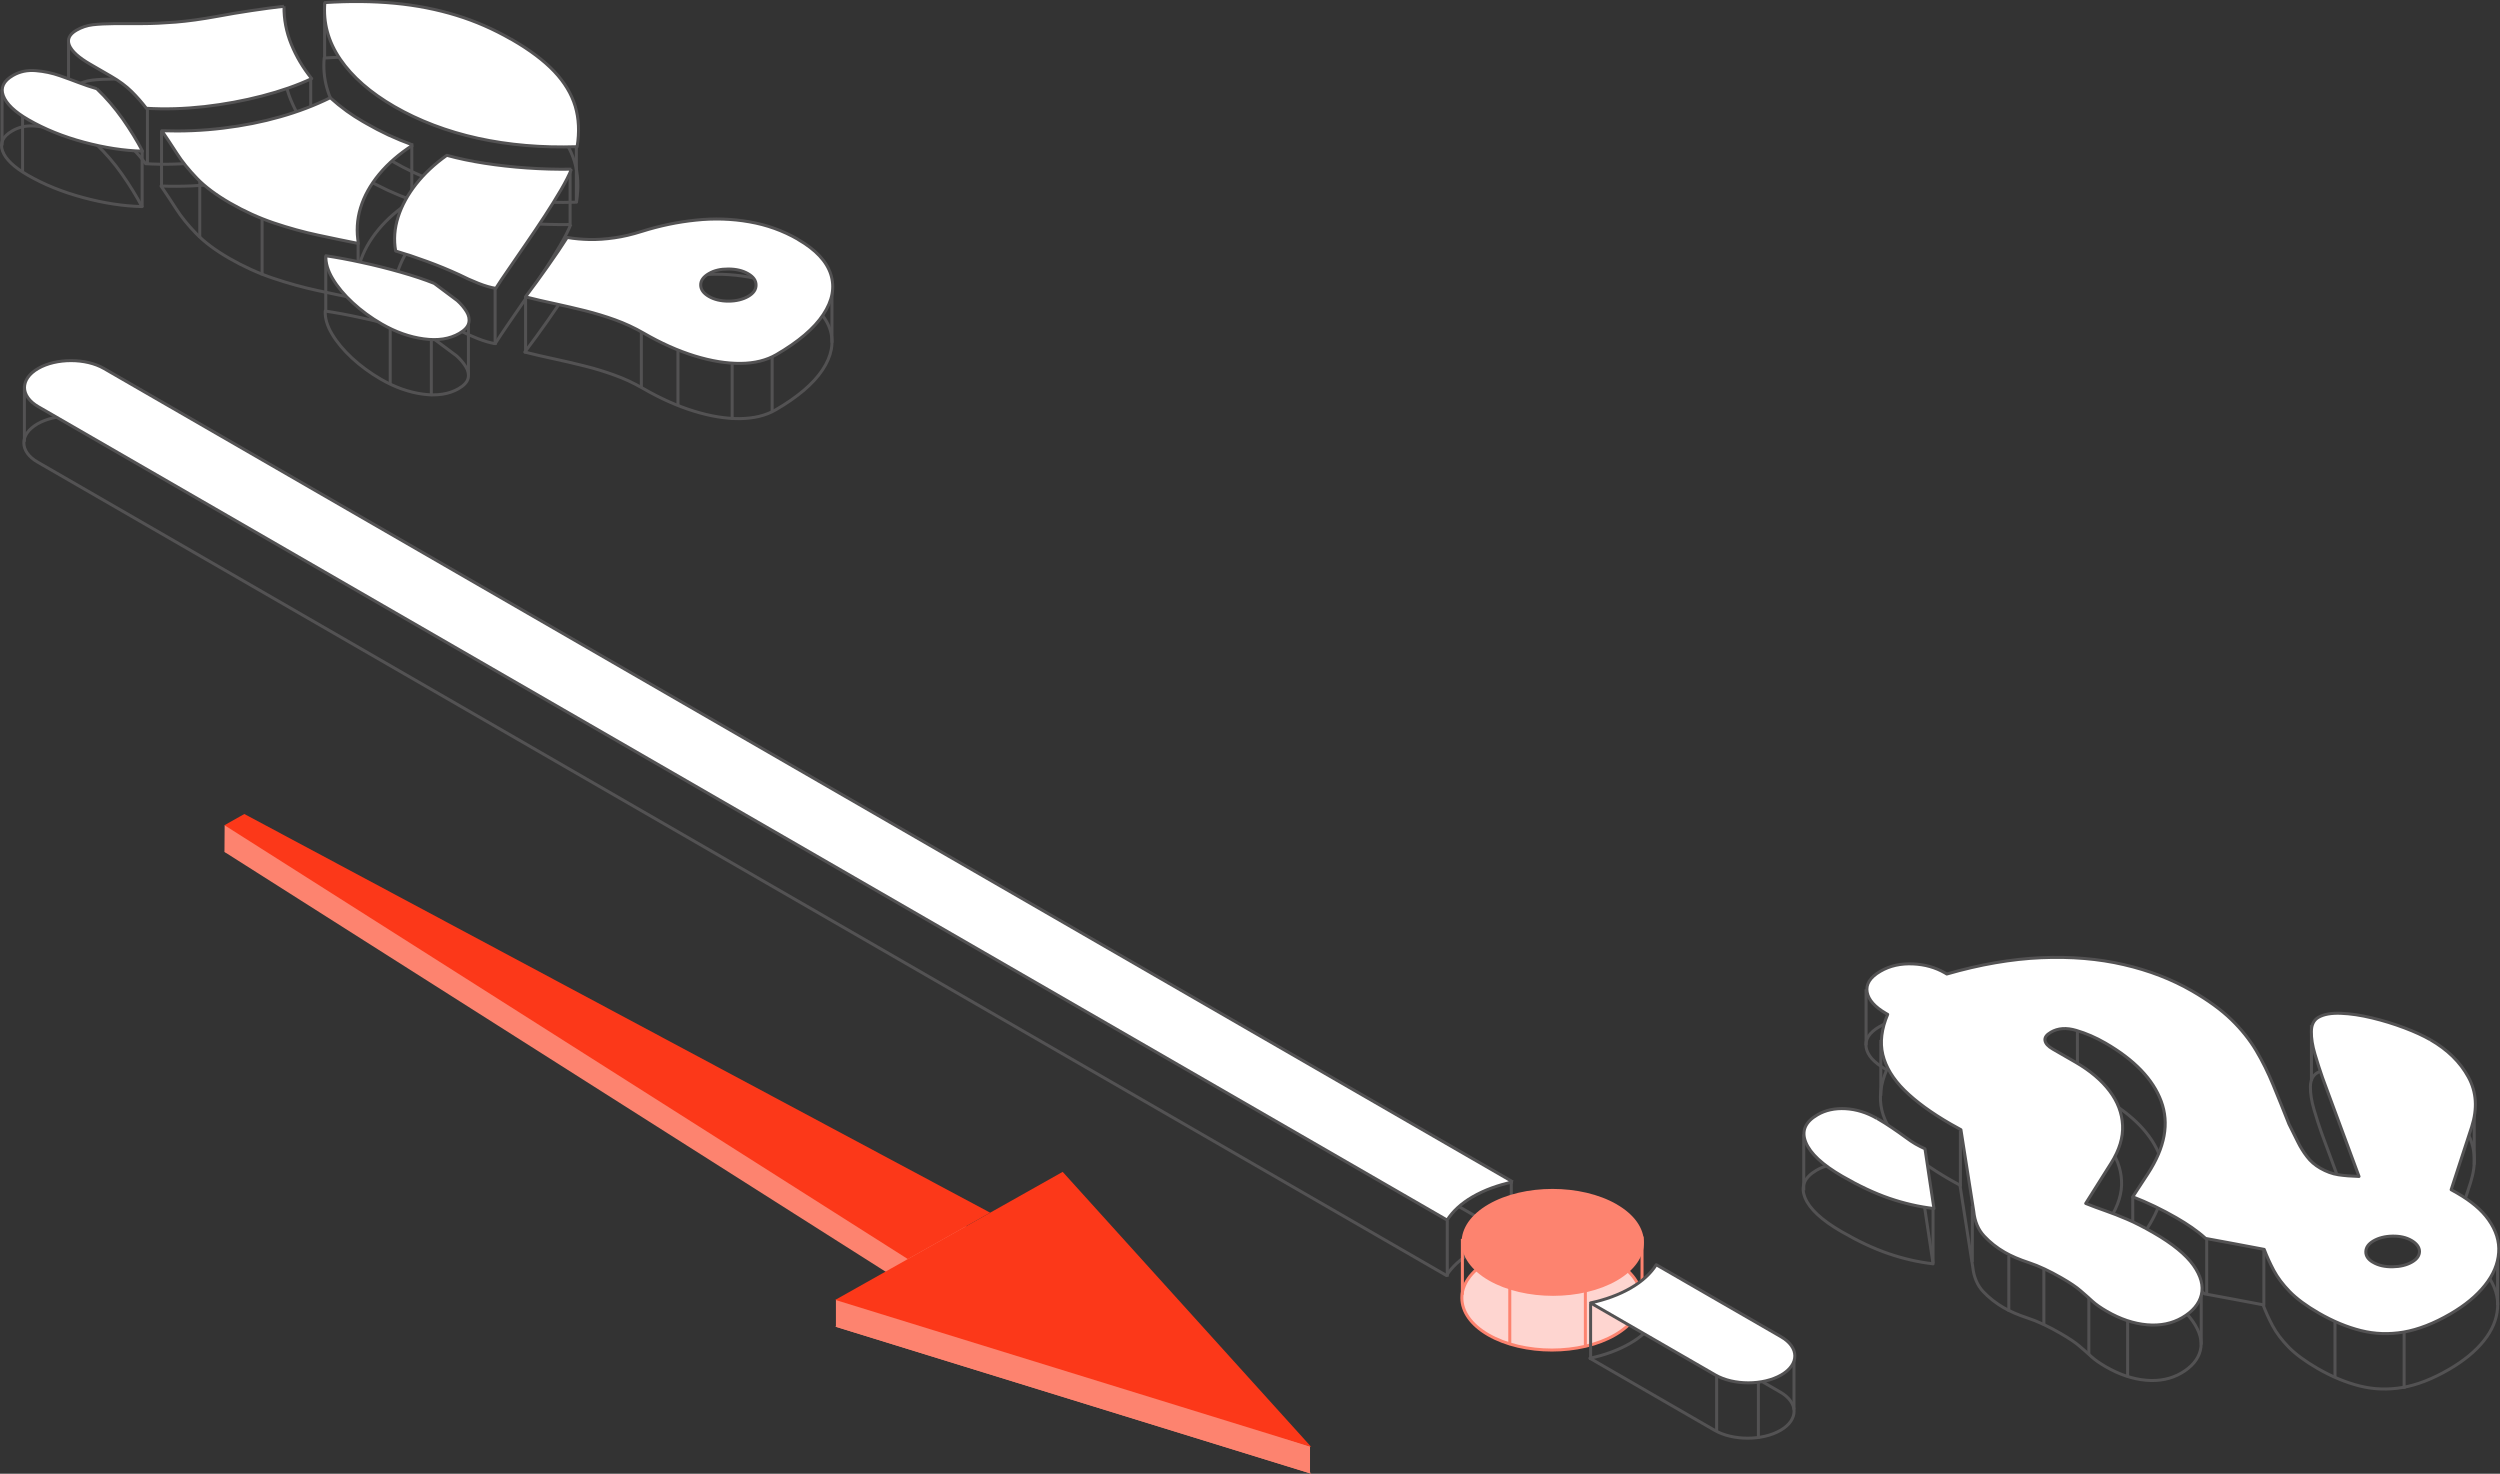 <?xml version="1.0" encoding="UTF-8"?><svg id="Layer_2" xmlns="http://www.w3.org/2000/svg" viewBox="0 0 415.11 244.7"><rect x="0" y="0" width="415.11" height="244.7" fill="#333333" stroke="none"/><g id="Flattened_Bottom"><path vector-effect="non-scaling-stroke" d="m15.97,23.94c-1.08-.32-2.09-.66-3.02-1.02-.92-.36-1.96-.74-3.11-1.14-1.27-.45-2.6-.73-4.01-.85-1.41-.12-2.67.15-3.79.8-1.57.91-2.1,2.03-1.61,3.37.5,1.33,1.89,2.66,4.16,3.97,2.72,1.57,5.8,2.82,9.24,3.74,3.44.93,6.68,1.42,9.74,1.49-.93-1.76-2.04-3.56-3.32-5.39-1.28-1.82-2.71-3.48-4.27-4.97m56.01,32.3c-1.59-.64-3.46-1.26-5.59-1.87-2.14-.61-4.3-1.15-6.49-1.62-2.19-.48-4.15-.84-5.91-1.1-.05,1.19.32,2.46,1.13,3.81.8,1.35,1.91,2.68,3.32,3.99,1.42,1.31,3.02,2.49,4.82,3.53,2.32,1.34,4.65,2.16,6.98,2.47,2.34.31,4.3,0,5.89-.91.91-.53,1.44-1.11,1.59-1.74.14-.63.01-1.26-.39-1.9-.39-.64-.9-1.25-1.54-1.82-.66-.51-1.3-.98-1.9-1.42s-1.23-.91-1.91-1.42m-3.55-22.98c-1.43-.52-2.79-1.08-4.07-1.67-1.28-.6-2.5-1.23-3.66-1.91-.2-.11-.39-.22-.58-.33-.95-.55-1.83-1.12-2.66-1.71-.99-.72-1.91-1.46-2.75-2.23-2.53,1.25-5.29,2.31-8.29,3.16-3.01.86-6.18,1.49-9.52,1.89-3.35.4-6.73.55-10.17.43.8,1.17,1.64,2.43,2.5,3.77.86,1.35,1.98,2.73,3.35,4.14,1.36,1.41,3.2,2.78,5.49,4.1s4.78,2.46,7.27,3.3c2.5.84,4.95,1.52,7.36,2.04,2.41.52,4.64.98,6.68,1.38-.36-1.99-.25-3.97.35-5.91.59-1.95,1.62-3.8,3.09-5.58,1.47-1.78,3.33-3.4,5.62-4.87m-21.41-23.03c-1.72.2-3.52.44-5.39.72-1.86.28-3.79.6-5.77.97-2.51.46-4.78.77-6.82.94-2.04.17-3.89.25-5.55.26-1.67,0-3.15.01-4.45,0-1.53.01-2.79.07-3.75.19-.97.11-1.89.42-2.74.91-1.18.69-1.56,1.52-1.16,2.51s1.56,2.03,3.46,3.13l3.44,1.99c1.39.8,2.53,1.65,3.43,2.54.9.89,1.71,1.82,2.45,2.79,3.1.19,6.32.09,9.65-.29,3.32-.38,6.52-.97,9.6-1.77s5.82-1.76,8.22-2.88c-1.44-1.77-2.57-3.68-3.4-5.72-.83-2.05-1.23-4.14-1.21-6.3m47.73,27.06c-2.47.04-4.93-.03-7.36-.2-2.44-.17-4.79-.43-7.04-.78-2.25-.35-4.36-.79-6.29-1.32-2.02,1.43-3.71,3.02-5.1,4.75-1.37,1.74-2.37,3.56-2.98,5.45-.61,1.9-.75,3.79-.41,5.68,1.66.49,3.39,1.06,5.2,1.73,1.82.67,3.59,1.4,5.33,2.19,1.03.53,2.11,1.01,3.2,1.44,1.09.43,2.06.71,2.89.84.55-.86,1.27-1.94,2.15-3.23.9-1.29,1.86-2.69,2.9-4.21,1.04-1.52,2.06-3.05,3.07-4.58,1-1.53,1.9-2.97,2.68-4.32.79-1.35,1.37-2.5,1.76-3.46m22.83,21.14c-.9-.52-1.36-1.15-1.37-1.89-.01-.74.44-1.37,1.36-1.91s1.96-.77,3.23-.76c1.29,0,2.38.26,3.28.78s1.32,1.14,1.33,1.88c.01.74-.43,1.37-1.31,1.88s-2.01.8-3.29.79c-1.27,0-2.36-.27-3.24-.77m14.8-9.49c-2.5-1.44-5.19-2.41-8.09-2.91-2.89-.51-5.85-.6-8.88-.28-3.03.31-6.02.93-8.97,1.87-1.61.51-3.13.87-4.57,1.07-1.44.2-2.8.3-4.09.28-1.28-.03-2.53-.14-3.73-.34-.91,1.43-1.98,3.02-3.21,4.76-1.22,1.74-2.47,3.44-3.72,5.1,1.59.4,3.22.78,4.87,1.13,1.65.36,3.33.74,5.02,1.17,1.7.42,3.37.93,4.99,1.52,1.62.58,3.19,1.31,4.71,2.19,2.9,1.68,5.74,2.95,8.5,3.8,2.75.85,5.3,1.26,7.63,1.24,2.32-.03,4.3-.51,5.92-1.45,3.67-2.13,6.26-4.34,7.79-6.64,1.53-2.3,1.94-4.53,1.26-6.69-.69-2.16-2.5-4.1-5.45-5.8M84.71,15.69c-2.86-1.65-5.88-2.97-9.03-3.94-3.24-1-6.67-1.67-10.28-2.01-3.62-.34-7.47-.38-11.57-.1-.29,3.35.56,6.48,2.56,9.41,2,2.93,4.99,5.55,8.99,7.86s8.75,4.14,13.86,5.26c5.1,1.12,10.6,1.59,16.48,1.4.39-2.43.29-4.68-.33-6.73-.61-2.05-1.77-3.97-3.48-5.77-1.71-1.8-4.03-3.55-6.98-5.25-.07-.04-.14-.08-.22-.13" style="fill:none; stroke:#535253; stroke-linejoin:round; stroke-width:.5px;"/><path vector-effect="non-scaling-stroke" d="m311.53,194.89c-1.68-.97-3.41-1.5-5.2-1.61-1.79-.1-3.35.24-4.69,1.02-2.04,1.18-2.68,2.7-1.93,4.56.74,1.85,2.76,3.73,6.06,5.64,2.76,1.6,5.36,2.82,7.79,3.65,2.44.84,4.91,1.41,7.42,1.7l-1.49-9.91c-.25-.11-.5-.24-.77-.37-.26-.13-.54-.28-.83-.44-.47-.27-1.03-.65-1.69-1.14-.66-.48-1.39-1-2.19-1.54-.8-.54-1.63-1.07-2.48-1.56m82.38,23.92c-.84-.48-1.25-1.08-1.23-1.79.02-.71.44-1.3,1.28-1.79s1.92-.77,3.16-.79c1.23-.02,2.27.22,3.14.72s1.32,1.11,1.33,1.81c0,.7-.42,1.29-1.25,1.77-.88.51-1.95.78-3.22.79-1.28.02-2.34-.22-3.21-.72m9.46-36.99c-1.14-.66-2.58-1.31-4.29-1.96-1.72-.65-3.51-1.2-5.37-1.65s-3.59-.7-5.19-.77c-1.6-.06-2.85.16-3.74.68-.75.44-1.14,1.22-1.15,2.34-.01,1.12.19,2.39.6,3.78.41,1.39.84,2.71,1.28,3.96l6.04,16.34c-1.29-.04-2.44-.13-3.43-.28-1.01-.15-1.99-.51-2.98-1.08-.9-.52-1.64-1.16-2.23-1.92-.6-.76-1.11-1.6-1.57-2.53-.44-.92-.92-1.88-1.42-2.87-.92-2.33-1.81-4.5-2.63-6.52s-1.78-3.93-2.84-5.72c-1.06-1.79-2.43-3.5-4.1-5.12-1.67-1.63-3.84-3.21-6.53-4.76-3.35-1.94-7.13-3.4-11.33-4.37-4.2-.98-8.76-1.36-13.7-1.14-4.94.21-10.17,1.12-15.69,2.71-.1-.06-.21-.13-.31-.19-1.56-.9-3.32-1.4-5.26-1.49-2.07-.1-3.89.3-5.46,1.21-1.71.99-2.44,2.16-2.2,3.49.23,1.28,1.28,2.45,3.16,3.54.08.05.16.09.25.14-1.03,2.4-1.3,4.63-.81,6.69.5,2.06,1.69,4.03,3.6,5.92,1.9,1.88,4.46,3.75,7.68,5.6.26.15.55.31.84.47.3.16.58.31.85.47l2.12,13.56c.18,1.68.75,3.04,1.72,4.09.98,1.04,2.12,1.94,3.41,2.69,1.09.63,2.43,1.21,4.05,1.74,1.61.53,3.42,1.38,5.42,2.54,1.4.81,2.45,1.51,3.15,2.12.71.61,1.36,1.18,1.94,1.72.59.54,1.39,1.1,2.41,1.69,2.25,1.3,4.49,2.05,6.69,2.24,2.2.19,4.15-.21,5.84-1.19s2.81-2.27,3.17-3.78c.37-1.51-.08-3.15-1.33-4.92-1.26-1.77-3.46-3.57-6.61-5.39-1.64-.95-3.1-1.69-4.37-2.23-1.27-.54-2.44-1.01-3.54-1.39s-2.21-.8-3.36-1.25l4.21-6.69c1.38-2.17,2.02-4.27,1.91-6.3-.1-2.03-.82-3.93-2.16-5.7s-3.23-3.36-5.67-4.77l-3.77-2.18c-.78-.45-1.21-.93-1.29-1.42-.09-.5.24-.96.97-1.38,1.18-.69,2.59-.79,4.22-.3,1.64.48,3.24,1.18,4.82,2.09,4.83,2.79,7.93,6.02,9.28,9.67,1.36,3.66.62,7.66-2.2,12.01l-2.52,3.85c1.22.47,2.45,1,3.66,1.59,1.22.59,2.4,1.21,3.55,1.87.92.53,1.79,1.08,2.61,1.65.82.57,1.58,1.17,2.28,1.81,1.49.27,3.05.56,4.69.87,1.64.31,3.31.63,5.03.95.43,1.15.96,2.31,1.58,3.48.62,1.17,1.5,2.34,2.65,3.53,1.15,1.18,2.76,2.37,4.82,3.56,2.36,1.36,4.68,2.33,7,2.91,2.31.58,4.67.66,7.1.25,2.43-.41,5.01-1.42,7.76-3.02,2.44-1.42,4.36-3,5.75-4.74,1.39-1.74,2.14-3.55,2.28-5.42s-.43-3.7-1.7-5.49c-1.11-1.58-2.85-3.05-5.21-4.42-.31-.18-.64-.36-.97-.54l3.4-10.41c.98-3.06.8-5.84-.56-8.31-1.34-2.47-3.44-4.54-6.29-6.18" style="fill:none; stroke:#535253; stroke-linejoin:round; stroke-width:.5px;"/><path vector-effect="non-scaling-stroke" d="m251.08,205.45L17.16,70.39c-3.03-1.75-7.93-1.75-10.95,0s-3,4.59.04,6.34l233.93,135.06c.89-1.41,2.29-2.74,4.24-3.87s4.24-1.95,6.67-2.47" style="fill:none; stroke:#535253; stroke-linejoin:round; stroke-width:.5px;"/><path vector-effect="non-scaling-stroke" d="m295.61,231.15l-20.71-11.96c-.89,1.41-2.29,2.74-4.24,3.87s-4.23,1.95-6.67,2.47l20.71,11.96c3.03,1.75,7.94,1.75,10.95,0s2.99-4.59-.04-6.34" style="fill:none; stroke:#535253; stroke-linejoin:round; stroke-width:.5px;"/><path vector-effect="non-scaling-stroke" d="m268.12,209.44c-5.84-3.37-15.27-3.37-21.06,0s-5.77,8.83.07,12.2c5.84,3.37,15.27,3.37,21.06,0s5.77-8.83-.07-12.2" style="fill:#fed5d0; stroke:#fd836f; stroke-miterlimit:10; stroke-width:.5px;"/></g><g id="Flattened_Mid"><line vector-effect="non-scaling-stroke" x1="263.24" y1="214.08" x2="263.24" y2="223.35" style="fill:none; stroke:#fd836f; stroke-miterlimit:10; stroke-width:.5px;"/><line vector-effect="non-scaling-stroke" x1="87.27" y1="49.39" x2="87.27" y2="58.67" style="fill:#fff; stroke:#535253; stroke-linejoin:round; stroke-width:.5px;"/><line vector-effect="non-scaling-stroke" x1="106.49" y1="55.04" x2="106.49" y2="64.31" style="fill:#fff; stroke:#535253; stroke-linejoin:round; stroke-width:.5px;"/><line vector-effect="non-scaling-stroke" x1="77.78" y1="53.01" x2="77.78" y2="62.29" style="fill:#fff; stroke:#535253; stroke-linejoin:round; stroke-width:.5px;"/><line vector-effect="non-scaling-stroke" x1="82.21" y1="47.99" x2="82.21" y2="57.27" style="fill:#fff; stroke:#535253; stroke-linejoin:round; stroke-width:.5px;"/><line vector-effect="non-scaling-stroke" x1="94.66" y1="28.17" x2="94.66" y2="37.45" style="fill:#fff; stroke:#535253; stroke-linejoin:round; stroke-width:.5px;"/><line vector-effect="non-scaling-stroke" x1="95.7" y1="24.35" x2="95.7" y2="33.62" style="fill:#fff; stroke:#535253; stroke-linejoin:round; stroke-width:.5px;"/><line vector-effect="non-scaling-stroke" x1="53.9" y1=".46" x2="53.9" y2="9.73" style="fill:#fff; stroke:#535253; stroke-linejoin:round; stroke-width:.5px;"/><line vector-effect="non-scaling-stroke" x1="68.38" y1="23.85" x2="68.38" y2="33.13" style="fill:#fff; stroke:#535253; stroke-linejoin:round; stroke-width:.5px;"/><line vector-effect="non-scaling-stroke" x1="59.46" y1="40.5" x2="59.46" y2="49.78" style="fill:#fff; stroke:#535253; stroke-linejoin:round; stroke-width:.5px;"/><line vector-effect="non-scaling-stroke" x1="26.82" y1="21.71" x2="26.82" y2="30.98" style="fill:#fff; stroke:#535253; stroke-linejoin:round; stroke-width:.5px;"/><line vector-effect="non-scaling-stroke" x1="33.17" y1="30.16" x2="33.17" y2="39.43" style="fill:#fff; stroke:#535253; stroke-linejoin:round; stroke-width:.5px;"/><line vector-effect="non-scaling-stroke" x1="285.04" y1="228.48" x2="285.04" y2="237.76" style="fill:#fff; stroke:#535253; stroke-linejoin:round; stroke-width:.5px;"/><line vector-effect="non-scaling-stroke" x1="264.11" y1="216.51" x2="264.11" y2="225.79" style="fill:#fff; stroke:#535253; stroke-linejoin:round; stroke-width:.5px;"/><line vector-effect="non-scaling-stroke" x1="240.31" y1="202.71" x2="240.31" y2="211.98" style="fill:#fff; stroke:#535253; stroke-linejoin:round; stroke-width:.5px;"/><line vector-effect="non-scaling-stroke" x1="242.82" y1="205.71" x2="242.82" y2="214.98" style="fill:none; stroke:#fd836f; stroke-miterlimit:10; stroke-width:.5px;"/><line vector-effect="non-scaling-stroke" x1="250.69" y1="213.75" x2="250.69" y2="223.02" style="fill:none; stroke:#fd836f; stroke-miterlimit:10; stroke-width:.5px;"/><line vector-effect="non-scaling-stroke" x1="272.65" y1="205.32" x2="272.65" y2="214.6" style="fill:none; stroke:#fd836f; stroke-miterlimit:10; stroke-width:.5px;"/><line vector-effect="non-scaling-stroke" x1="250.94" y1="196.1" x2="250.94" y2="205.38" style="fill:#fff; stroke:#535253; stroke-linejoin:round; stroke-width:.5px;"/><line vector-effect="non-scaling-stroke" x1="291.97" y1="229.59" x2="291.97" y2="238.86" style="fill:#fff; stroke:#535253; stroke-linejoin:round; stroke-width:.5px;"/><line vector-effect="non-scaling-stroke" x1="297.88" y1="224.77" x2="297.88" y2="234.04" style="fill:#fff; stroke:#535253; stroke-linejoin:round; stroke-width:.5px;"/><line vector-effect="non-scaling-stroke" x1="320.97" y1="200.47" x2="320.97" y2="209.74" style="fill:#fff; stroke:#535253; stroke-linejoin:round; stroke-width:.5px;"/><line vector-effect="non-scaling-stroke" x1="325.51" y1="187.76" x2="325.51" y2="197.04" style="fill:#fff; stroke:#535253; stroke-linejoin:round; stroke-width:.5px;"/><line vector-effect="non-scaling-stroke" x1="327.49" y1="200.25" x2="327.49" y2="209.52" style="fill:#fff; stroke:#535253; stroke-linejoin:round; stroke-width:.5px;"/><line vector-effect="non-scaling-stroke" x1="333.55" y1="208.48" x2="333.55" y2="217.75" style="fill:#fff; stroke:#535253; stroke-linejoin:round; stroke-width:.5px;"/><line vector-effect="non-scaling-stroke" x1="339.37" y1="210.79" x2="339.37" y2="220.06" style="fill:#fff; stroke:#535253; stroke-linejoin:round; stroke-width:.5px;"/><line vector-effect="non-scaling-stroke" x1="346.84" y1="215.54" x2="346.84" y2="224.81" style="fill:#fff; stroke:#535253; stroke-linejoin:round; stroke-width:.5px;"/><line vector-effect="non-scaling-stroke" x1="353.28" y1="219.37" x2="353.28" y2="228.65" style="fill:#fff; stroke:#535253; stroke-linejoin:round; stroke-width:.5px;"/><line vector-effect="non-scaling-stroke" x1="365.5" y1="213.99" x2="365.5" y2="223.27" style="fill:#fff; stroke:#535253; stroke-linejoin:round; stroke-width:.5px;"/><line vector-effect="non-scaling-stroke" x1="375.9" y1="207.53" x2="375.9" y2="216.8" style="fill:#fff; stroke:#535253; stroke-linejoin:round; stroke-width:.5px;"/><line vector-effect="non-scaling-stroke" x1="387.71" y1="219.33" x2="387.71" y2="228.61" style="fill:#fff; stroke:#535253; stroke-linejoin:round; stroke-width:.5px;"/><line vector-effect="non-scaling-stroke" x1="399.19" y1="221.32" x2="399.19" y2="230.59" style="fill:#fff; stroke:#535253; stroke-linejoin:round; stroke-width:.5px;"/><line vector-effect="non-scaling-stroke" x1="414.71" y1="207.42" x2="414.71" y2="216.69" style="fill:#fff; stroke:#535253; stroke-linejoin:round; stroke-width:.5px;"/><line vector-effect="non-scaling-stroke" x1="410.83" y1="184.1" x2="410.83" y2="193.38" style="fill:#fff; stroke:#535253; stroke-linejoin:round; stroke-width:.5px;"/><line vector-effect="non-scaling-stroke" x1="383.8" y1="170.21" x2="383.8" y2="179.48" style="fill:#fff; stroke:#535253; stroke-linejoin:round; stroke-width:.5px;"/><line vector-effect="non-scaling-stroke" x1="344.94" y1="171.11" x2="344.94" y2="180.39" style="fill:#fff; stroke:#535253; stroke-linejoin:round; stroke-width:.5px;"/><line vector-effect="non-scaling-stroke" x1="309.85" y1="164.26" x2="309.85" y2="173.54" style="fill:#fff; stroke:#535253; stroke-linejoin:round; stroke-width:.5px;"/><line vector-effect="non-scaling-stroke" x1="312.3" y1="172.68" x2="312.3" y2="181.96" style="fill:#fff; stroke:#535253; stroke-linejoin:round; stroke-width:.5px;"/><line vector-effect="non-scaling-stroke" x1="299.5" y1="188.37" x2="299.5" y2="197.65" style="fill:#fff; stroke:#535253; stroke-linejoin:round; stroke-width:.5px;"/><line vector-effect="non-scaling-stroke" x1="366.41" y1="205.71" x2="366.41" y2="214.98" style="fill:#fff; stroke:#535253; stroke-linejoin:round; stroke-width:.5px;"/><line vector-effect="non-scaling-stroke" x1="354.13" y1="198.65" x2="354.13" y2="207.93" style="fill:#fff; stroke:#535253; stroke-linejoin:round; stroke-width:.5px;"/><line vector-effect="non-scaling-stroke" x1="43.52" y1="36.43" x2="43.52" y2="45.71" style="fill:#fff; stroke:#535253; stroke-linejoin:round; stroke-width:.5px;"/><line vector-effect="non-scaling-stroke" x1="23.6" y1="25.15" x2="23.6" y2="34.42" style="fill:#fff; stroke:#535253; stroke-linejoin:round; stroke-width:.5px;"/><line vector-effect="non-scaling-stroke" x1=".34" y1="14.88" x2=".34" y2="24.16" style="fill:#fff; stroke:#535253; stroke-linejoin:round; stroke-width:.5px;"/><line vector-effect="non-scaling-stroke" x1="3.75" y1="19.12" x2="3.75" y2="28.39" style="fill:#fff; stroke:#535253; stroke-linejoin:round; stroke-width:.5px;"/><line vector-effect="non-scaling-stroke" x1="11.38" y1="6.82" x2="11.38" y2="16.09" style="fill:#fff; stroke:#535253; stroke-linejoin:round; stroke-width:.5px;"/><line vector-effect="non-scaling-stroke" x1="24.48" y1="18.04" x2="24.48" y2="27.32" style="fill:#fff; stroke:#535253; stroke-linejoin:round; stroke-width:.5px;"/><line vector-effect="non-scaling-stroke" x1="51.59" y1="12.98" x2="51.59" y2="22.26" style="fill:#fff; stroke:#535253; stroke-linejoin:round; stroke-width:.5px;"/><line vector-effect="non-scaling-stroke" x1="71.62" y1="56.51" x2="71.62" y2="65.78" style="fill:#fff; stroke:#535253; stroke-linejoin:round; stroke-width:.5px;"/><line vector-effect="non-scaling-stroke" x1="64.79" y1="54.47" x2="64.79" y2="63.75" style="fill:#fff; stroke:#535253; stroke-linejoin:round; stroke-width:.5px;"/><line vector-effect="non-scaling-stroke" x1="4.05" y1="64.08" x2="4.05" y2="73.35" style="fill:#fff; stroke:#535253; stroke-linejoin:round; stroke-width:.5px;"/><line vector-effect="non-scaling-stroke" x1="54.09" y1="42.55" x2="54.09" y2="51.83" style="fill:#fff; stroke:#535253; stroke-linejoin:round; stroke-width:.5px;"/><line vector-effect="non-scaling-stroke" x1="112.57" y1="58.09" x2="112.57" y2="67.37" style="fill:#fff; stroke:#535253; stroke-linejoin:round; stroke-width:.5px;"/><line vector-effect="non-scaling-stroke" x1="121.57" y1="60.4" x2="121.57" y2="69.68" style="fill:#fff; stroke:#535253; stroke-linejoin:round; stroke-width:.5px;"/><line vector-effect="non-scaling-stroke" x1="128.21" y1="59.11" x2="128.21" y2="68.38" style="fill:#fff; stroke:#535253; stroke-linejoin:round; stroke-width:.5px;"/><line vector-effect="non-scaling-stroke" x1="138.14" y1="47.63" x2="138.14" y2="56.91" style="fill:#fff; stroke:#535253; stroke-linejoin:round; stroke-width:.5px;"/><polyline points="164.41 205.8 40.57 139.59 37.27 141.46 150.74 213.5 164.41 205.8" style="fill:#fd836f;"/><polyline points="176.45 199.02 164.41 205.8 150.74 213.5 138.69 220.28 217.73 244.7 176.45 199.02" style="fill:#fd836f;"/><polygon points="217.52 244.64 217.52 240.13 141.11 215.58 138.8 215.85 138.8 220.31 217.52 244.64" style="fill:#fd836f;"/><polygon points="37.27 141.45 37.3 137.01 41.98 137.08 50.52 143.4 49.34 145.81 37.27 141.45" style="fill:#fd836f;"/><polyline points="164.41 201.36 40.57 135.16 37.27 137.02 150.74 209.06 164.41 201.36" style="fill:#fc3819;"/><polyline points="176.45 194.58 164.41 201.36 150.74 209.06 138.69 215.84 217.73 240.26 176.45 194.58" style="fill:#fc3819;"/></g><g id="Flattened_Top"><path vector-effect="non-scaling-stroke" d="m16.09,14.74c-1.08-.32-2.08-.66-3.02-1.02s-1.97-.74-3.11-1.14c-1.28-.45-2.61-.73-4.02-.85-1.41-.12-2.67.15-3.79.8-1.57.91-2.1,2.03-1.6,3.37.5,1.33,1.88,2.66,4.15,3.97,2.72,1.57,5.8,2.82,9.24,3.74,3.43.92,6.67,1.42,9.73,1.49-.93-1.76-2.03-3.55-3.31-5.38-1.29-1.82-2.71-3.48-4.27-4.97m56.02,32.31c-1.59-.64-3.46-1.26-5.6-1.87-2.14-.61-4.3-1.15-6.48-1.62-2.19-.48-4.16-.84-5.92-1.1-.05,1.19.32,2.46,1.13,3.81.8,1.35,1.91,2.68,3.33,3.99,1.41,1.31,3.02,2.49,4.82,3.53,2.31,1.33,4.64,2.16,6.98,2.47,2.34.32,4.31.01,5.89-.91.91-.53,1.44-1.11,1.58-1.74.14-.63.01-1.26-.38-1.89s-.9-1.25-1.54-1.82c-.67-.51-1.31-.98-1.9-1.42-.59-.44-1.23-.91-1.9-1.42m-3.55-22.98c-1.43-.52-2.79-1.08-4.07-1.67-1.28-.6-2.5-1.24-3.66-1.91-.2-.11-.39-.22-.58-.33-.95-.55-1.84-1.12-2.67-1.72-.99-.72-1.9-1.46-2.75-2.23-2.53,1.25-5.29,2.31-8.29,3.16-3.01.86-6.18,1.49-9.52,1.89-3.35.41-6.73.55-10.16.43.8,1.17,1.64,2.43,2.5,3.77.86,1.35,1.98,2.73,3.34,4.14,1.36,1.41,3.2,2.78,5.49,4.1s4.78,2.46,7.27,3.3c2.49.84,4.95,1.52,7.36,2.03,2.41.52,4.64.98,6.68,1.38-.35-2-.24-3.97.35-5.91.59-1.94,1.62-3.8,3.09-5.58,1.47-1.78,3.34-3.4,5.62-4.87M47.15,1.04c-1.73.2-3.53.44-5.39.72-1.87.28-3.8.6-5.77.97-2.51.46-4.78.77-6.82.94-2.04.16-3.89.25-5.55.25-1.67,0-3.15.01-4.45,0-1.53.01-2.78.08-3.75.19-.97.11-1.88.42-2.73.91-1.18.69-1.57,1.52-1.17,2.51.41.99,1.56,2.03,3.46,3.13l3.44,1.99c1.39.8,2.53,1.65,3.43,2.54.9.89,1.71,1.82,2.45,2.79,3.11.19,6.32.09,9.65-.28,3.31-.38,6.52-.97,9.59-1.77,3.08-.8,5.82-1.76,8.22-2.88-1.44-1.77-2.57-3.68-3.4-5.72-.83-2.04-1.23-4.14-1.2-6.29m47.72,27.05c-2.47.04-4.93-.03-7.36-.2-2.44-.17-4.78-.43-7.04-.78-2.25-.35-4.36-.79-6.29-1.32-2.02,1.43-3.71,3.02-5.09,4.76-1.37,1.74-2.37,3.55-2.98,5.45-.61,1.89-.76,3.79-.42,5.68,1.66.49,3.39,1.06,5.2,1.73,1.81.66,3.58,1.39,5.33,2.19,1.04.53,2.11,1.01,3.2,1.44,1.09.43,2.06.71,2.9.84.54-.86,1.26-1.94,2.16-3.23.89-1.29,1.86-2.69,2.89-4.21,1.05-1.52,2.07-3.04,3.07-4.57,1-1.53,1.89-2.97,2.68-4.32.79-1.35,1.37-2.5,1.76-3.46m22.83,21.14c-.9-.52-1.36-1.15-1.37-1.89-.02-.74.44-1.38,1.35-1.91s1.96-.77,3.24-.76c1.29,0,2.38.26,3.28.78s1.32,1.14,1.32,1.88c.01.74-.42,1.37-1.3,1.88s-2.01.79-3.29.79c-1.27,0-2.35-.26-3.23-.77m14.79-9.49c-2.5-1.44-5.19-2.41-8.09-2.91-2.89-.51-5.85-.6-8.88-.28-3.03.31-6.01.94-8.97,1.87-1.61.51-3.13.87-4.57,1.07-1.44.21-2.8.3-4.09.28-1.28-.03-2.53-.14-3.73-.34-.91,1.43-1.97,3.02-3.21,4.76-1.22,1.74-2.46,3.44-3.72,5.1,1.59.4,3.22.78,4.87,1.13,1.65.36,3.33.75,5.03,1.17,1.7.43,3.36.93,4.99,1.52,1.63.59,3.2,1.32,4.71,2.19,2.9,1.68,5.74,2.95,8.5,3.8,2.76.85,5.3,1.26,7.63,1.24s4.3-.51,5.93-1.46c3.66-2.13,6.26-4.34,7.78-6.64,1.53-2.3,1.95-4.53,1.26-6.69-.69-2.16-2.5-4.1-5.45-5.8M84.83,6.49c-2.87-1.65-5.88-2.97-9.03-3.94-3.24-1-6.67-1.67-10.28-2.01-3.62-.34-7.48-.38-11.58-.11-.29,3.35.56,6.48,2.56,9.41,2,2.93,5,5.55,8.99,7.86s8.75,4.14,13.86,5.26c5.1,1.12,10.6,1.59,16.48,1.4.39-2.43.29-4.68-.32-6.73-.62-2.05-1.78-3.97-3.48-5.77-1.7-1.79-4.03-3.55-6.97-5.25-.07-.04-.14-.08-.22-.13" style="fill:#fff; stroke:#535253; stroke-linejoin:round; stroke-width:.5px;"/><path vector-effect="non-scaling-stroke" d="m311.65,185.7c-1.68-.97-3.41-1.5-5.2-1.61-1.78-.1-3.35.24-4.68,1.02-2.04,1.18-2.68,2.7-1.93,4.56.75,1.86,2.76,3.73,6.06,5.64,2.76,1.6,5.36,2.82,7.8,3.66,2.44.84,4.91,1.41,7.42,1.7l-1.49-9.92c-.25-.11-.5-.24-.77-.37-.26-.13-.54-.28-.82-.44-.47-.27-1.03-.65-1.69-1.14-.66-.48-1.38-1-2.19-1.54-.8-.54-1.62-1.06-2.48-1.56m82.38,23.92c-.84-.48-1.25-1.08-1.23-1.79.02-.71.44-1.3,1.28-1.79s1.92-.77,3.16-.79c1.23-.02,2.28.22,3.14.72s1.32,1.12,1.33,1.81c0,.7-.41,1.29-1.24,1.77-.88.51-1.96.77-3.22.79-1.28.02-2.34-.22-3.21-.72m9.47-36.98c-1.15-.66-2.58-1.32-4.3-1.97-1.72-.65-3.5-1.2-5.36-1.65-1.87-.45-3.59-.71-5.2-.77-1.6-.06-2.85.16-3.74.68-.75.44-1.14,1.22-1.15,2.34-.02,1.12.18,2.38.6,3.78.41,1.39.84,2.71,1.27,3.95l6.04,16.34c-1.29-.04-2.43-.13-3.43-.28-1.01-.15-2-.52-2.98-1.08-.91-.52-1.65-1.16-2.23-1.93-.59-.76-1.11-1.6-1.56-2.52-.45-.92-.93-1.88-1.43-2.88-.92-2.33-1.8-4.5-2.63-6.52-.83-2.02-1.77-3.93-2.83-5.71-1.07-1.79-2.43-3.5-4.1-5.12-1.68-1.63-3.85-3.21-6.53-4.76-3.36-1.94-7.13-3.4-11.33-4.37-4.2-.98-8.77-1.36-13.71-1.15-4.94.21-10.17,1.12-15.69,2.71-.1-.06-.21-.13-.31-.19-1.56-.9-3.32-1.4-5.26-1.49-2.07-.1-3.89.31-5.45,1.22-1.71.99-2.44,2.15-2.2,3.48.23,1.28,1.28,2.46,3.16,3.54.08.05.16.09.25.14-1.02,2.4-1.3,4.63-.81,6.69.5,2.06,1.7,4.04,3.6,5.92,1.91,1.88,4.47,3.75,7.68,5.6.27.15.55.31.85.47.29.16.57.32.84.47l2.13,13.57c.17,1.67.75,3.04,1.72,4.08.98,1.05,2.11,1.95,3.4,2.69,1.09.63,2.43,1.21,4.05,1.74,1.61.53,3.42,1.38,5.43,2.54,1.39.8,2.45,1.51,3.14,2.12.71.61,1.36,1.18,1.94,1.72.59.54,1.39,1.1,2.41,1.69,2.25,1.3,4.49,2.05,6.69,2.24,2.21.19,4.15-.21,5.84-1.19s2.81-2.27,3.17-3.78c.37-1.51-.07-3.15-1.32-4.92-1.26-1.77-3.46-3.57-6.62-5.39-1.63-.94-3.09-1.69-4.36-2.23-1.27-.54-2.45-1.01-3.55-1.39s-2.21-.8-3.35-1.25l4.21-6.68c1.38-2.18,2.01-4.28,1.91-6.3-.1-2.03-.82-3.93-2.16-5.7s-3.21-3.36-5.65-4.77l-3.78-2.18c-.78-.45-1.21-.92-1.29-1.42-.09-.5.24-.96.97-1.38,1.18-.69,2.59-.79,4.22-.3,1.64.48,3.24,1.18,4.82,2.09,4.83,2.79,7.93,6.02,9.29,9.68,1.36,3.66.62,7.66-2.21,12.01l-2.52,3.85c1.22.47,2.45,1,3.67,1.59,1.22.59,2.39,1.21,3.54,1.87.93.53,1.79,1.08,2.62,1.65.81.56,1.58,1.17,2.27,1.8,1.49.27,3.06.57,4.7.87,1.63.3,3.31.62,5.03.95.43,1.15.96,2.3,1.58,3.48.62,1.17,1.5,2.34,2.65,3.53,1.15,1.18,2.76,2.37,4.82,3.56,2.36,1.36,4.68,2.33,7,2.91,2.31.58,4.67.66,7.1.25,2.42-.42,5.01-1.42,7.76-3.02,2.44-1.42,4.35-3,5.74-4.75,1.39-1.74,2.15-3.54,2.28-5.42.14-1.87-.43-3.7-1.7-5.49-1.11-1.58-2.85-3.05-5.22-4.42-.31-.18-.64-.36-.97-.54l3.4-10.41c.98-3.06.81-5.83-.55-8.3-1.35-2.48-3.44-4.54-6.29-6.18" style="fill:#fff; stroke:#535253; stroke-linejoin:round; stroke-width:.5px;"/><path vector-effect="non-scaling-stroke" d="m251.2,196.25L17.27,61.19c-3.03-1.75-7.93-1.75-10.95,0s-3,4.59.04,6.34l233.93,135.06c.89-1.41,2.29-2.74,4.24-3.87s4.23-1.95,6.67-2.47" style="fill:#fff; stroke:#535253; stroke-linejoin:round; stroke-width:.5px;"/><path vector-effect="non-scaling-stroke" d="m295.73,221.96l-20.72-11.96c-.89,1.41-2.28,2.74-4.24,3.87s-4.24,1.95-6.67,2.47l20.72,11.96c3.03,1.75,7.93,1.75,10.95,0s3-4.59-.04-6.34" style="fill:#fff; stroke:#535253; stroke-linejoin:round; stroke-width:.5px;"/><path vector-effect="non-scaling-stroke" d="m268.33,200.19c-5.84-3.37-15.26-3.37-21.06,0s-5.77,8.83.06,12.2,15.27,3.37,21.06,0,5.77-8.83-.07-12.2" style="fill:#fd836f; stroke:#fd836f; stroke-miterlimit:10; stroke-width:.5px;"/></g></svg>